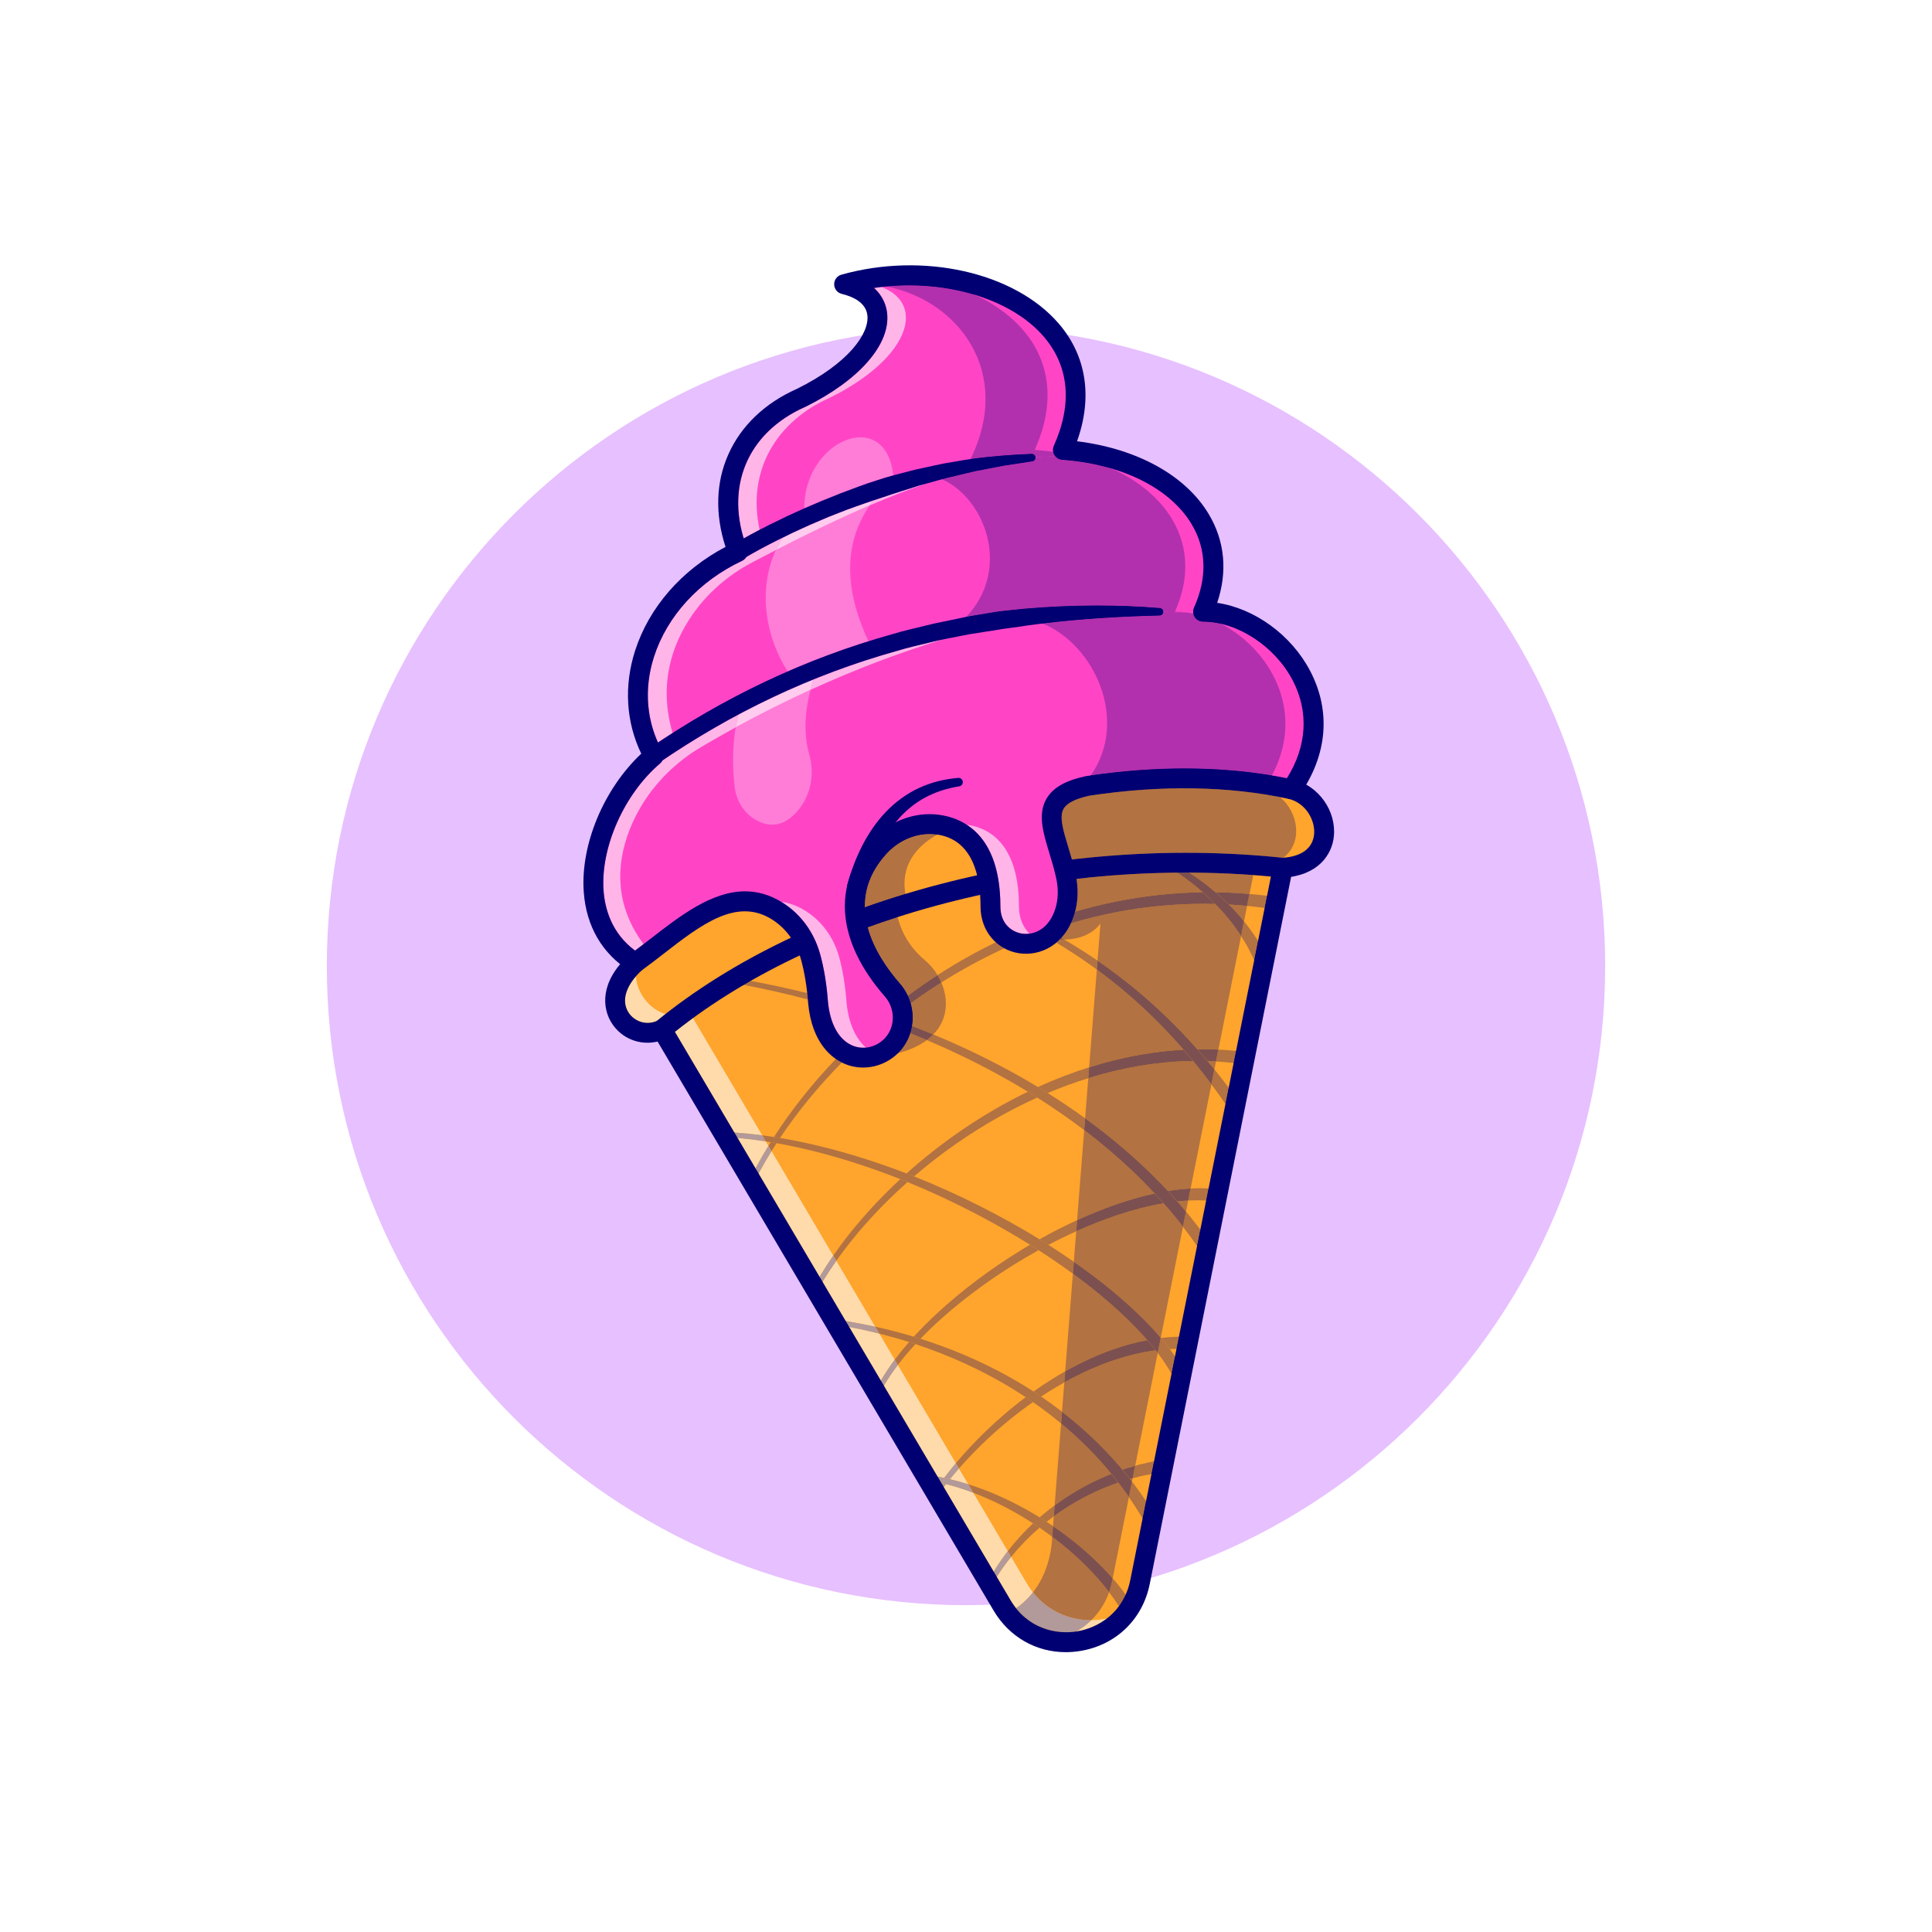 <?xml version="1.0" encoding="UTF-8" standalone="no"?>
<!DOCTYPE svg PUBLIC "-//W3C//DTD SVG 1.1//EN" "http://www.w3.org/Graphics/SVG/1.1/DTD/svg11.dtd">
<svg width="100%" height="100%" viewBox="0 0 4000 4000" version="1.1" xmlns="http://www.w3.org/2000/svg" xmlns:xlink="http://www.w3.org/1999/xlink" xml:space="preserve" xmlns:serif="http://www.serif.com/" style="fill-rule:evenodd;clip-rule:evenodd;stroke-linejoin:round;stroke-miterlimit:2;">
    <g>
        <path d="M3323.33,2000C3323.33,2730.86 2730.86,3323.33 2000,3323.33C1269.14,3323.33 676.666,2730.86 676.666,2000C676.666,1269.14 1269.14,676.666 2000,676.666C2730.86,676.666 3323.33,1269.14 3323.33,2000Z" style="fill:rgb(231,192,255);fill-rule:nonzero;"/>
        <path d="M2655.95,1796.55C2534.95,1783.76 2410.76,1782.88 2287.76,1793.16C1966.94,1819.98 1653.88,1922.95 1424.26,2090.09C1424.15,2090.14 1424.05,2090.24 1423.95,2090.29C1405.61,2103.65 1387.83,2117.37 1370.61,2131.55C1303.31,2163.25 1223.1,2077.91 1315.28,1993.29C1322.68,1986.19 1330.28,1979.21 1337.99,1972.32C1565.55,1767.67 1921.26,1621.29 2299.83,1605.47C2423.3,1600.33 2549.18,1609.01 2673.83,1634.14C2755.47,1655 2778.64,1789.25 2655.95,1796.55Z" style="fill:rgb(255,164,44);fill-rule:nonzero;"/>
        <path d="M2655.95,1796.55L2360.36,3275.18C2333.79,3408.15 2164.24,3442.99 2085.68,3340.12C2081.77,3334.98 2078.07,3329.48 2074.63,3323.68L1370.61,2131.55C1603.68,1939.95 1941.19,1822.14 2287.76,1793.16C2410.76,1782.88 2534.95,1783.76 2655.95,1796.55Z" style="fill:rgb(255,164,44);fill-rule:nonzero;"/>
        <path d="M2228.09,3377.89C2239.4,3371.48 2249.96,3363.62 2259.43,3354.37C2270.28,3354.3 2281.12,3353.13 2291.73,3350.88C2272.71,3365.52 2250.9,3374.04 2230.71,3377.47C2229.85,3377.61 2228.97,3377.75 2228.09,3377.89ZM2103.55,3329.66C2099.58,3324.63 2095.82,3319.16 2092.31,3313.21L2063.64,3264.68C2072.81,3250.33 2082.79,3236.52 2093.49,3223.32L2125.81,3278.05C2129.25,3283.86 2132.95,3289.36 2136.85,3294.5C2137.45,3295.28 2138.06,3296.06 2138.67,3296.83C2129.33,3308.75 2117.8,3320.01 2103.55,3329.66ZM2057.29,3253.93L1953.85,3078.76C1955.42,3076.72 1957.01,3074.68 1958.61,3072.65C1977.76,3077.53 1996.62,3083.6 2015.11,3090.61L2086.5,3211.49C2075.99,3225.09 2066.23,3239.26 2057.29,3253.93ZM2004.7,3072.99C1992.18,3069.03 1979.51,3065.52 1966.72,3062.52C1972.82,3055.02 1979.06,3047.63 1985.43,3040.35L2004.7,3072.99ZM1954.62,3059.83C1950.13,3058.9 1945.64,3058.03 1941.13,3057.23L1829.97,2869C1838.67,2854.14 1848.43,2839.85 1858.89,2826.07L1978.98,3029.43C1970.62,3039.38 1962.5,3049.51 1954.62,3059.83ZM1823.67,2858.33L1758.09,2747.28C1779.02,2751.29 1799.85,2755.89 1820.52,2761.09L1852.42,2815.12C1842.09,2828.98 1832.39,2843.35 1823.67,2858.33ZM1812.06,2746.77C1791.77,2742.29 1771.35,2738.39 1750.86,2735.04L1702.93,2653.88C1711.96,2639.05 1721.5,2624.55 1731.5,2610.36L1812.06,2746.77ZM1696.8,2643.5L1570.48,2429.6C1579,2413.89 1587.98,2398.44 1597.39,2383.26L1725.15,2599.6C1715.23,2613.91 1705.77,2628.55 1696.8,2643.5ZM1564.21,2418.98L1526.99,2355.95C1546.57,2357.73 1566.08,2360.15 1585.51,2363.15L1590.95,2372.36C1581.61,2387.64 1572.67,2403.18 1564.21,2418.98ZM1578.06,2350.53C1558.91,2348.03 1539.67,2346.08 1520.39,2344.77L1397.31,2136.36C1409.5,2126.67 1421.99,2117.16 1434.75,2107.85L1578.06,2350.53Z" style="fill:rgb(255,219,171);fill-rule:nonzero;"/>
        <path d="M1340.78,2117.8C1324.24,2117.8 1309.75,2108.95 1301.83,2097.14C1287.56,2075.9 1293.2,2048.31 1316.63,2021.3C1318.06,2055.17 1345.59,2090.92 1378.08,2099.17C1371.88,2104.04 1365.75,2108.94 1359.69,2113.89C1353.26,2116.59 1346.88,2117.8 1340.78,2117.8Z" style="fill:rgb(255,219,171);fill-rule:nonzero;"/>
        <path d="M2225.99,1887.37C2231.61,1866.14 2232.57,1842.96 2228.81,1819.59C2297.84,1811.7 2367.71,1807.34 2437.62,1806.73C2447.55,1813.45 2457.25,1820.54 2466.67,1827.84C2474.73,1834.1 2482.58,1840.6 2490.22,1847.33C2429.57,1848.14 2369.04,1854.6 2309.68,1866.67C2281.49,1872.37 2253.56,1879.29 2225.99,1887.37ZM2586.9,1850.84C2563.52,1848.82 2540.06,1847.66 2516.61,1847.33C2503.46,1836.08 2489.77,1825.5 2475.6,1815.66C2471.13,1812.6 2466.63,1809.6 2462.1,1806.67C2506.37,1806.84 2550.65,1808.51 2594.72,1811.74L2586.9,1850.84Z" style="fill:rgb(178,114,65);fill-rule:nonzero;"/>
        <path d="M2219.36,1779.42C2216.83,1770.46 2214.21,1761.88 2211.74,1753.79C2201.42,1719.99 2192.5,1690.79 2202.19,1674.29C2209.02,1662.68 2226.93,1653.64 2255.44,1647.42C2323.17,1637.2 2388.86,1632.09 2452.17,1632.09C2521.14,1632.09 2587.26,1638.15 2650.07,1650.28C2688.46,1682.34 2698.04,1744.33 2656.9,1775.91C2656.71,1775.92 2656.52,1775.94 2656.33,1775.95C2589.76,1768.98 2522.6,1765.58 2455.39,1765.58C2376.38,1765.58 2297.36,1770.29 2219.36,1779.42Z" style="fill:rgb(178,114,65);fill-rule:nonzero;"/>
        <path d="M2258.45,3354.37C2214.21,3354.37 2169.72,3335.97 2138.67,3296.83C2178.61,3245.84 2178.32,3182.85 2178.32,3182.85L2178.41,3181.66C2202.59,3199.82 2225.56,3219.51 2246.97,3240.69C2264.62,3258.2 2281.28,3276.76 2296.25,3296.39C2288.11,3319.45 2275.3,3338.87 2259.43,3354.37L2258.45,3354.37Z" style="fill:rgb(178,114,65);fill-rule:nonzero;"/>
        <path d="M2207.63,3379.39C2172.33,3379.39 2132.37,3366.14 2103.55,3329.66C2117.8,3320.01 2129.33,3308.75 2138.67,3296.83C2169.72,3335.97 2214.21,3354.37 2258.45,3354.37L2259.43,3354.37C2249.96,3363.62 2239.4,3371.48 2228.09,3377.89C2221.54,3378.86 2214.68,3379.39 2207.63,3379.39Z" style="fill:rgb(178,153,154);fill-rule:nonzero;"/>
        <path d="M2303.64,3267.77C2290.53,3252.73 2276.58,3238.5 2262.11,3224.95C2236.46,3201.04 2208.98,3179.28 2180.15,3159.61L2181.74,3139.41C2189.64,3133.62 2197.71,3128.06 2205.93,3122.76C2237.04,3102.67 2270.33,3086.05 2304.95,3073.32C2308.41,3072.09 2311.8,3070.7 2315.28,3069.51C2322.86,3079.35 2330.19,3089.37 2337.27,3099.58L2303.64,3267.77ZM2183.52,3116.71L2196.88,2947.11C2217.19,2963.99 2236.66,2981.85 2255.16,3000.64C2271.16,3016.88 2286.42,3033.82 2300.87,3051.4C2299.61,3051.93 2298.34,3052.45 2297.07,3052.96C2261.38,3067.48 2227.42,3085.93 2195.92,3107.83C2191.74,3110.73 2187.61,3113.68 2183.52,3116.71ZM2343.69,3067.46C2342.29,3065.63 2340.87,3063.81 2339.45,3061.99C2341.32,3061.47 2343.2,3060.98 2345.08,3060.5L2343.69,3067.46ZM2324,3042.88C2307.17,3022.75 2289.33,3003.49 2270.59,2985.18C2247.88,2962.98 2223.87,2942.18 2198.8,2922.8L2203.57,2862.13C2237.24,2843.37 2272.36,2827.41 2308.69,2815.38C2336.16,2806.29 2364.41,2799.51 2392.88,2795.82C2393.63,2796.75 2394.38,2797.69 2395.12,2798.62C2395.73,2799.43 2396.34,2800.23 2396.95,2801.04L2350.23,3034.76C2341.48,3037.32 2332.67,3039.63 2324.15,3042.83L2324,3042.88ZM2205.38,2839.19L2221.3,2637.11C2230.63,2643.95 2239.87,2650.91 2249.01,2657.98C2284.89,2685.84 2319.26,2715.63 2350.71,2747.98C2359.21,2756.54 2367.32,2765.42 2375.17,2774.5C2350.05,2779.26 2325.43,2786.19 2301.58,2794.73C2268.15,2806.72 2236.08,2821.82 2205.38,2839.19ZM2403.2,2769.74C2391.84,2756.41 2380.08,2743.5 2367.65,2731.32C2334.72,2698.38 2299.19,2668.48 2262.27,2640.63C2249.42,2630.98 2236.41,2621.56 2223.24,2612.37L2228.22,2549.26C2256.21,2536.66 2284.75,2525.38 2313.77,2515.66C2345.04,2505.28 2376.91,2496.81 2409.13,2491.37C2423.01,2507.08 2436.37,2523.2 2449.18,2539.75L2403.2,2769.74ZM2230.03,2526.18L2244.71,2339.78C2263.95,2354.42 2282.77,2369.6 2301.12,2385.33C2332.49,2412.25 2362.48,2440.8 2390.62,2470.98C2362.05,2477.11 2334.08,2485.36 2306.7,2495C2280.64,2504.26 2255.09,2514.7 2230.03,2526.18ZM2455.46,2508.33C2449.6,2501.29 2443.64,2494.31 2437.6,2487.43C2445.06,2486.63 2452.54,2486.02 2460,2485.63L2455.46,2508.33ZM2418.06,2465.82C2385.87,2431.23 2351.36,2398.85 2315.22,2368.66C2292.96,2350.08 2270.07,2332.31 2246.64,2315.32L2253.18,2232.26C2273.56,2225.95 2294.16,2220.39 2314.95,2215.64C2365.92,2203.97 2418.06,2197.37 2470.17,2196.67C2483.21,2212.47 2495.85,2228.6 2508.1,2245.01L2464.99,2460.67C2449.21,2461.54 2433.53,2463.34 2418.06,2465.82ZM2514.28,2214.11C2509.6,2208.34 2504.88,2202.61 2500.11,2196.92C2505.93,2197.1 2511.75,2197.36 2517.56,2197.69L2514.28,2214.11ZM2254.96,2209.75L2270.9,2007.35C2293.16,2023.7 2314.79,2040.89 2335.71,2058.89C2376.77,2094.15 2414.97,2132.53 2450.41,2173.33C2402.99,2175.93 2355.88,2183.16 2309.94,2194.39C2291.43,2198.9 2273.09,2204.03 2254.96,2209.75ZM2522.49,2173.04C2511.48,2172.52 2500.46,2172.26 2489.45,2172.26C2485.94,2172.26 2482.43,2172.28 2478.92,2172.34C2438.43,2126.55 2394.56,2083.8 2347.27,2045.12C2323.11,2025.31 2298.1,2006.56 2272.35,1988.92L2278.41,1912C2261.96,1933.33 2238.84,1941.7 2217.83,1944.27C2212.81,1944.91 2207.92,1945.21 2203.28,1945.29C2201.3,1944.14 2199.33,1943 2197.35,1941.86C2204.97,1933.51 2211.75,1923.45 2217.28,1911.55C2249.09,1902.13 2281.33,1894.28 2313.9,1888.1C2372.57,1876.89 2432.21,1871.29 2491.83,1871.29C2499.85,1871.29 2507.87,1871.39 2515.88,1871.6C2518.6,1874.36 2521.28,1877.15 2523.94,1879.97C2541.06,1897.82 2556.15,1917.42 2569.49,1937.92L2522.49,2173.04ZM2575.58,1907.5C2565.77,1895.3 2555.35,1883.66 2544.27,1872.74C2556.85,1873.43 2569.42,1874.38 2581.96,1875.58L2575.58,1907.5Z" style="fill:rgb(178,114,65);fill-rule:nonzero;"/>
        <path d="M1340.59,2158.88C1311.98,2158.89 1284.51,2145.09 1267.7,2120.06C1245.41,2086.88 1242.56,2032.17 1301.38,1978.17C1309.74,1970.49 1322.75,1971.05 1330.42,1979.41C1338.1,1987.77 1337.54,2000.77 1329.18,2008.44C1295.51,2039.35 1285.28,2072.51 1301.83,2097.14C1312.67,2113.3 1335.82,2123.92 1359.69,2113.89C1671.86,1858.65 2180.23,1726.14 2656.33,1775.95C2695.14,1773.2 2717.98,1755.98 2720.72,1727.34C2723.41,1699.17 2704.3,1663.15 2668.72,1654.06C2657.73,1651.25 2651.09,1640.06 2653.9,1629.06C2656.7,1618.06 2667.88,1611.42 2678.9,1614.24C2730.31,1627.37 2766.65,1678.77 2761.64,1731.25C2757.94,1769.96 2728.55,1812.83 2657.15,1817.09C2656.03,1817.16 2654.89,1817.13 2653.77,1817.01C2186.49,1767.68 1687.93,1897.36 1383.64,2147.41C1382.33,2148.49 1380.88,2149.4 1379.35,2150.12C1366.79,2156.04 1353.57,2158.88 1340.59,2158.88Z" style="fill:rgb(0,0,114);fill-rule:nonzero;"/>
        <path d="M2206.46,3420.65C2144.95,3420.65 2089.42,3389.17 2056.92,3334.11L1352.9,2141.98C1347.13,2132.21 1350.37,2119.61 1360.14,2113.83C1369.9,2108.06 1382.52,2111.31 1388.29,2121.08L2092.31,3313.21C2127.03,3372.01 2186.54,3384.95 2230.71,3377.47C2274.86,3369.98 2326.8,3338.12 2340.19,3271.15L2635.77,1792.54C2638,1781.42 2648.84,1774.21 2659.95,1776.42C2671.09,1778.64 2678.3,1789.47 2676.08,1800.6L2380.49,3279.21C2365.87,3352.34 2311.11,3405.52 2237.59,3417.99C2227.1,3419.77 2216.7,3420.65 2206.46,3420.65Z" style="fill:rgb(0,0,114);fill-rule:nonzero;"/>
        <path d="M1597.39,2383.26L1590.95,2372.36C1592.51,2369.82 1594.07,2367.3 1595.65,2364.76C1599.71,2365.43 1603.76,2366.12 1607.81,2366.84C1604.28,2372.28 1600.81,2377.75 1597.39,2383.26Z" style="fill:rgb(178,114,65);fill-rule:nonzero;"/>
        <path d="M1570.48,2429.6L1564.21,2418.98C1572.67,2403.18 1581.61,2387.64 1590.95,2372.36L1597.39,2383.26C1587.98,2398.44 1579,2413.89 1570.48,2429.6Z" style="fill:rgb(178,153,154);fill-rule:nonzero;"/>
        <path d="M1560.76,2448.04L1551.56,2443.46C1555.65,2435.23 1559.87,2427.07 1564.21,2418.98L1570.48,2429.6C1567.17,2435.71 1563.93,2441.85 1560.76,2448.04Z" style="fill:rgb(0,0,114);fill-rule:nonzero;"/>
        <path d="M1614.92,2356.03C1610.78,2355.33 1606.62,2354.66 1602.47,2354.02C1639.69,2296.16 1683,2242.22 1730.57,2192.51C1734.89,2195.49 1739.05,2197.89 1742.89,2199.82C1695.61,2247.81 1652.35,2299.99 1614.92,2356.03ZM1948.92,2034.17C1946.65,2028.89 1944.02,2023.76 1941.08,2018.86C1961.36,2005.77 1982.05,1993.3 2003.12,1981.48C2022.3,1970.72 2041.82,1960.52 2061.63,1950.92C2066.97,1955.74 2072.88,1959.94 2079.28,1963.4C2056.41,1973.88 2033.9,1985.17 2011.81,1997.22C1990.46,2008.86 1969.49,2021.19 1948.92,2034.17Z" style="fill:rgb(178,114,65);fill-rule:nonzero;"/>
        <path d="M2217.28,1911.55C2219.95,1905.79 2222.34,1899.6 2224.39,1892.97C2224.96,1891.12 2225.49,1889.25 2225.99,1887.37C2253.56,1879.29 2281.49,1872.37 2309.68,1866.67C2369.04,1854.6 2429.57,1848.14 2490.22,1847.33C2499.07,1855.12 2507.63,1863.22 2515.88,1871.6C2507.87,1871.39 2499.85,1871.29 2491.83,1871.29C2432.21,1871.29 2372.57,1876.89 2313.9,1888.1C2281.33,1894.28 2249.09,1902.13 2217.28,1911.55Z" style="fill:rgb(124,80,80);fill-rule:nonzero;"/>
        <path d="M2618.34,1879.76C2606.24,1878.13 2594.11,1876.73 2581.96,1875.58L2586.9,1850.84C2599.07,1851.89 2611.23,1853.17 2623.35,1854.68L2618.34,1879.76Z" style="fill:rgb(178,114,65);fill-rule:nonzero;"/>
        <path d="M2581.96,1875.58C2569.42,1874.38 2556.85,1873.43 2544.27,1872.74C2542.09,1870.59 2539.89,1868.47 2537.66,1866.38C2530.81,1859.83 2523.79,1853.48 2516.61,1847.33C2540.06,1847.66 2563.52,1848.82 2586.9,1850.84L2581.96,1875.58Z" style="fill:rgb(124,80,80);fill-rule:nonzero;"/>
        <path d="M2633.8,1881.97C2628.65,1881.19 2623.5,1880.45 2618.34,1879.76L2623.35,1854.68C2628.09,1855.27 2632.83,1855.9 2637.56,1856.56L2633.8,1881.97Z" style="fill:rgb(0,0,114);fill-rule:nonzero;"/>
        <path d="M1731.5,2610.36L1725.15,2599.6C1761.03,2547.79 1802.82,2500.11 1848.06,2456.32C1853.31,2451.26 1858.62,2446.24 1863.98,2441.28C1868.97,2443.26 1873.96,2445.26 1878.93,2447.29C1871.8,2453.62 1864.75,2460.05 1857.79,2466.56C1811.28,2510.29 1768.29,2558.17 1731.5,2610.36Z" style="fill:rgb(178,114,65);fill-rule:nonzero;"/>
        <path d="M1702.93,2653.88L1696.8,2643.5C1705.77,2628.55 1715.23,2613.91 1725.15,2599.6L1731.5,2610.36C1721.5,2624.55 1711.96,2639.05 1702.93,2653.88Z" style="fill:rgb(178,153,154);fill-rule:nonzero;"/>
        <path d="M1692.52,2671.53L1683.53,2666.55C1687.82,2658.78 1692.24,2651.1 1696.8,2643.5L1702.93,2653.88C1699.38,2659.71 1695.91,2665.6 1692.52,2671.53Z" style="fill:rgb(0,0,114);fill-rule:nonzero;"/>
        <path d="M1892.34,2435.58C1887.2,2433.53 1882.05,2431.52 1876.88,2429.53C1933.59,2378.65 1995.58,2333.61 2061.68,2295.46C2083.38,2282.97 2105.53,2271.22 2128.11,2260.31C2134.62,2264.28 2141.09,2268.3 2147.53,2272.38C2121.35,2284.17 2095.66,2297.13 2070.56,2311.11C2007.24,2346.43 1947.44,2388.24 1892.34,2435.58ZM2169.04,2263.01C2162.34,2258.81 2155.61,2254.67 2148.84,2250.58C2183.33,2234.88 2218.75,2221.16 2254.96,2209.75L2253.18,2232.26C2224.68,2241.09 2196.6,2251.39 2169.04,2263.01Z" style="fill:rgb(178,114,65);fill-rule:nonzero;"/>
        <path d="M2253.18,2232.26L2254.96,2209.75C2273.09,2204.03 2291.43,2198.9 2309.94,2194.39C2355.88,2183.16 2402.99,2175.93 2450.41,2173.33C2457.09,2181.03 2463.68,2188.81 2470.17,2196.67C2418.06,2197.37 2365.92,2203.97 2314.95,2215.64C2294.16,2220.39 2273.56,2225.95 2253.18,2232.26Z" style="fill:rgb(124,80,80);fill-rule:nonzero;"/>
        <path d="M2554.16,2200.8C2541.99,2199.42 2529.79,2198.38 2517.56,2197.69L2522.49,2173.04C2534.73,2173.63 2546.95,2174.54 2559.16,2175.8L2554.16,2200.8Z" style="fill:rgb(178,114,65);fill-rule:nonzero;"/>
        <path d="M2517.56,2197.69C2511.75,2197.36 2505.93,2197.1 2500.11,2196.92C2493.15,2188.64 2486.09,2180.44 2478.92,2172.34C2482.43,2172.28 2485.94,2172.26 2489.45,2172.26C2500.46,2172.26 2511.48,2172.52 2522.49,2173.04L2517.56,2197.69Z" style="fill:rgb(124,80,80);fill-rule:nonzero;"/>
        <path d="M2574.85,2203.51C2567.97,2202.49 2561.07,2201.59 2554.16,2200.8L2559.16,2175.8C2565.59,2176.46 2572.01,2177.22 2578.43,2178.07L2574.85,2203.51Z" style="fill:rgb(0,0,114);fill-rule:nonzero;"/>
        <path d="M1858.89,2826.07L1852.42,2815.12C1856.98,2809.02 1861.65,2803.02 1866.42,2797.11C1871.53,2790.82 1876.75,2784.63 1882.07,2778.54C1886.48,2779.93 1890.89,2781.36 1895.28,2782.81C1888.64,2790.02 1882.14,2797.38 1875.84,2804.88C1870.03,2811.81 1864.36,2818.87 1858.89,2826.07Z" style="fill:rgb(178,114,65);fill-rule:nonzero;"/>
        <path d="M1829.97,2869L1823.67,2858.33C1832.39,2843.35 1842.09,2828.98 1852.42,2815.12L1858.89,2826.07C1848.43,2839.85 1838.67,2854.14 1829.97,2869Z" style="fill:rgb(178,153,154);fill-rule:nonzero;"/>
        <path d="M1817.38,2892.51L1808.06,2888.2C1812.79,2877.97 1818.03,2868.03 1823.67,2858.33L1829.97,2869C1825.48,2876.68 1821.27,2884.51 1817.38,2892.51Z" style="fill:rgb(0,0,114);fill-rule:nonzero;"/>
        <path d="M1905.66,2771.79C1901.08,2770.35 1896.49,2768.93 1891.89,2767.54C1907.39,2750.56 1923.69,2734.33 1940.53,2718.72C1993.38,2669.93 2051.37,2626.98 2112.52,2589.17C2119.17,2585.09 2125.87,2581.07 2132.6,2577.12C2138.52,2580.82 2144.41,2584.55 2150.28,2588.33C2140.71,2593.61 2131.22,2599.03 2121.8,2604.58C2060.93,2640.71 2002.94,2682.06 1950.04,2729.16C1934.74,2742.84 1919.88,2757.02 1905.66,2771.79ZM2170.63,2577.36C2164.52,2573.48 2158.39,2569.65 2152.22,2565.86C2177.6,2551.61 2203.53,2538.32 2230.03,2526.18L2228.22,2549.26C2208.76,2558.02 2189.55,2567.41 2170.63,2577.36Z" style="fill:rgb(178,114,65);fill-rule:nonzero;"/>
        <path d="M2228.22,2549.26L2230.03,2526.18C2255.09,2514.7 2280.64,2504.26 2306.7,2495C2334.08,2485.36 2362.05,2477.11 2390.62,2470.98C2396.88,2477.7 2403.06,2484.5 2409.13,2491.37C2376.91,2496.81 2345.04,2505.28 2313.77,2515.66C2284.75,2525.38 2256.21,2536.66 2228.22,2549.26Z" style="fill:rgb(124,80,80);fill-rule:nonzero;"/>
        <path d="M2460,2485.63L2464.99,2460.67C2471.83,2460.3 2478.7,2460.1 2485.58,2460.1C2491.12,2460.1 2496.68,2460.23 2502.24,2460.5L2497.23,2485.59C2491.27,2485.26 2485.29,2485.11 2479.3,2485.11C2472.88,2485.11 2466.45,2485.29 2460,2485.63Z" style="fill:rgb(178,114,65);fill-rule:nonzero;"/>
        <path d="M2437.6,2487.43C2431.18,2480.13 2424.67,2472.93 2418.06,2465.82C2433.53,2463.34 2449.21,2461.54 2464.99,2460.67L2460,2485.63C2452.54,2486.02 2445.06,2486.63 2437.6,2487.43Z" style="fill:rgb(124,80,80);fill-rule:nonzero;"/>
        <path d="M2518.72,2487.53C2511.6,2486.62 2504.43,2485.98 2497.23,2485.59L2502.24,2460.5C2508.81,2460.81 2515.38,2461.32 2521.97,2462.05L2518.72,2487.53Z" style="fill:rgb(0,0,114);fill-rule:nonzero;"/>
        <path d="M1953.85,3078.76L1948.84,3070.28C1952.1,3071.03 1955.36,3071.83 1958.61,3072.65C1957.01,3074.68 1955.42,3076.72 1953.85,3078.76Z" style="fill:rgb(178,153,154);fill-rule:nonzero;"/>
        <path d="M1943.01,3093.14L1934.65,3087.17C1938.72,3081.35 1942.86,3075.58 1947.08,3069.87C1947.66,3070.01 1948.25,3070.14 1948.84,3070.28L1953.85,3078.76C1950.18,3083.51 1946.57,3088.31 1943.01,3093.14Z" style="fill:rgb(0,0,114);fill-rule:nonzero;"/>
        <path d="M1985.43,3040.35L1978.98,3029.43C1997.29,3007.66 2016.71,2986.81 2037.07,2966.92C2064.27,2940.38 2093.17,2915.52 2123.69,2892.72C2128.71,2896.05 2133.69,2899.43 2138.64,2902.86C2106.38,2925.39 2075.71,2950.31 2046.81,2977.15C2025.31,2997.14 2004.78,3018.23 1985.43,3040.35Z" style="fill:rgb(178,114,65);fill-rule:nonzero;"/>
        <path d="M1966.72,3062.52C1962.7,3061.57 1958.66,3060.68 1954.62,3059.83C1962.5,3049.51 1970.62,3039.38 1978.98,3029.43L1985.43,3040.35C1979.06,3047.63 1972.82,3055.02 1966.72,3062.52Z" style="fill:rgb(178,153,154);fill-rule:nonzero;"/>
        <path d="M2155.47,2891.42C2150.27,2887.89 2145.03,2884.43 2139.76,2881.01C2146.41,2876.28 2153.15,2871.65 2159.95,2867.12C2174.74,2857.31 2189.89,2847.96 2205.38,2839.19L2203.57,2862.13C2192.12,2868.52 2180.83,2875.23 2169.72,2882.22C2164.94,2885.23 2160.19,2888.3 2155.47,2891.42Z" style="fill:rgb(178,114,65);fill-rule:nonzero;"/>
        <path d="M2203.57,2862.13L2205.38,2839.19C2236.08,2821.82 2268.15,2806.72 2301.58,2794.73C2325.43,2786.19 2350.05,2779.26 2375.17,2774.5C2381.22,2781.51 2387.1,2788.63 2392.88,2795.82C2364.41,2799.51 2336.16,2806.29 2308.69,2815.38C2272.36,2827.41 2237.24,2843.37 2203.57,2862.13Z" style="fill:rgb(124,80,80);fill-rule:nonzero;"/>
        <path d="M2422.06,2793.15C2419.6,2789.86 2417.11,2786.6 2414.58,2783.37C2410.93,2778.91 2407.25,2774.49 2403.52,2770.11C2415.9,2768.63 2428.36,2767.72 2440.88,2767.44L2435.83,2792.7C2431.24,2792.76 2426.65,2792.92 2422.06,2793.15Z" style="fill:rgb(178,114,65);fill-rule:nonzero;"/>
        <path d="M2458.7,2793.16C2452.62,2792.83 2446.54,2792.67 2440.44,2792.67C2438.91,2792.67 2437.37,2792.68 2435.83,2792.7L2440.88,2767.44C2443.64,2767.37 2446.4,2767.34 2449.17,2767.34C2452.72,2767.34 2456.27,2767.39 2459.83,2767.5L2458.7,2793.16Z" style="fill:rgb(0,0,114);fill-rule:nonzero;"/>
        <path d="M2093.49,3223.32L2086.5,3211.49C2102.34,3190.98 2119.87,3171.74 2138.82,3153.97C2141.87,3155.95 2144.91,3157.96 2147.93,3159.99C2149.36,3160.95 2150.79,3161.92 2152.21,3162.89C2130.92,3181.23 2111.21,3201.45 2093.49,3223.32Z" style="fill:rgb(178,114,65);fill-rule:nonzero;"/>
        <path d="M2063.64,3264.68L2057.29,3253.93C2066.23,3239.26 2075.99,3225.09 2086.5,3211.49L2093.49,3223.32C2082.79,3236.52 2072.81,3250.33 2063.64,3264.68Z" style="fill:rgb(178,153,154);fill-rule:nonzero;"/>
        <path d="M2053.08,3282.07L2044.08,3277.12C2048.25,3269.26 2052.66,3261.53 2057.29,3253.93L2063.64,3264.68C2059.99,3270.39 2056.47,3276.19 2053.08,3282.07Z" style="fill:rgb(0,0,114);fill-rule:nonzero;"/>
        <path d="M2166.87,3150.77C2163.84,3148.79 2160.79,3146.84 2157.73,3144.91C2155.98,3143.81 2154.23,3142.72 2152.47,3141.63C2162.48,3132.92 2172.85,3124.6 2183.52,3116.71L2181.74,3139.41C2176.71,3143.1 2171.75,3146.88 2166.87,3150.77Z" style="fill:rgb(178,114,65);fill-rule:nonzero;"/>
        <path d="M2181.74,3139.41L2183.52,3116.71C2187.61,3113.68 2191.74,3110.73 2195.92,3107.83C2227.42,3085.93 2261.38,3067.48 2297.07,3052.96C2298.34,3052.45 2299.61,3051.93 2300.87,3051.4C2305.76,3057.36 2310.57,3063.4 2315.28,3069.51C2311.8,3070.7 2308.41,3072.09 2304.95,3073.32C2270.33,3086.05 2237.04,3102.67 2205.93,3122.76C2197.71,3128.06 2189.64,3133.62 2181.74,3139.41Z" style="fill:rgb(124,80,80);fill-rule:nonzero;"/>
        <path d="M2345.08,3060.5L2350.23,3034.76C2350.76,3034.6 2351.3,3034.44 2351.84,3034.28C2356.46,3032.84 2361.16,3031.72 2365.9,3030.68L2380.07,3027.41C2383.12,3026.7 2386.19,3026.2 2389.26,3025.69L2384.03,3051.83L2371.18,3054.34C2366.67,3055.17 2362.17,3056.07 2357.75,3057.3C2353.54,3058.4 2349.3,3059.42 2345.08,3060.5Z" style="fill:rgb(178,114,65);fill-rule:nonzero;"/>
        <path d="M2339.45,3061.99C2334.4,3055.54 2329.25,3049.17 2324,3042.88L2324.15,3042.83C2332.67,3039.63 2341.48,3037.32 2350.23,3034.76L2345.08,3060.5C2343.2,3060.98 2341.32,3061.47 2339.45,3061.99Z" style="fill:rgb(124,80,80);fill-rule:nonzero;"/>
        <path d="M2384.03,3051.83L2389.26,3025.69C2390.94,3025.42 2392.63,3025.14 2394.31,3024.83L2408.34,3022.48L2412.25,3047.87L2398.32,3049.72C2393.78,3050.4 2389.16,3050.81 2384.67,3051.71L2384.03,3051.83Z" style="fill:rgb(0,0,114);fill-rule:nonzero;"/>
        <path d="M2425.55,2844.15C2417.08,2829.28 2407.37,2814.94 2396.95,2801.04L2403.2,2769.74C2403.31,2769.87 2403.42,2769.99 2403.52,2770.11C2407.25,2774.49 2410.93,2778.91 2414.58,2783.37C2417.11,2786.6 2419.6,2789.86 2422.06,2793.15C2425.71,2798.05 2429.28,2803.02 2432.76,2808.07L2425.55,2844.15ZM2221.3,2637.11C2198.15,2620.15 2174.44,2603.9 2150.28,2588.33C2144.41,2584.55 2138.52,2580.82 2132.6,2577.12C2095.47,2553.91 2057.31,2532.25 2018.45,2512C1972.98,2488.34 1926.43,2466.65 1878.93,2447.29C1873.96,2445.26 1868.97,2443.26 1863.98,2441.28C1831.83,2428.57 1799.26,2416.92 1766.3,2406.47C1714.39,2390.05 1661.44,2376.34 1607.81,2366.84C1603.76,2366.12 1599.71,2365.43 1595.65,2364.76C1592.28,2364.21 1588.89,2363.67 1585.51,2363.15L1578.06,2350.53C1586.21,2351.59 1594.34,2352.75 1602.47,2354.02C1606.62,2354.66 1610.78,2355.33 1614.92,2356.03C1667.53,2364.85 1719.48,2377.62 1770.49,2392.98C1806.4,2403.82 1841.88,2416.05 1876.88,2429.53C1882.05,2431.52 1887.2,2433.53 1892.34,2435.58C1937.97,2453.7 1982.76,2473.94 2026.64,2495.99C2069.4,2517.53 2111.38,2540.73 2152.22,2565.86C2158.39,2569.65 2164.52,2573.48 2170.63,2577.36C2188.41,2588.65 2205.96,2600.31 2223.24,2612.37L2221.3,2637.11Z" style="fill:rgb(178,114,65);fill-rule:nonzero;"/>
        <path d="M1585.51,2363.15C1566.08,2360.15 1546.57,2357.73 1526.99,2355.95L1520.39,2344.77C1539.67,2346.08 1558.91,2348.03 1578.06,2350.53L1585.51,2363.15Z" style="fill:rgb(178,153,154);fill-rule:nonzero;"/>
        <path d="M2396.95,2801.04C2396.34,2800.23 2395.73,2799.43 2395.12,2798.62C2394.38,2797.69 2393.63,2796.75 2392.88,2795.82C2387.1,2788.63 2381.22,2781.51 2375.17,2774.5C2367.32,2765.42 2359.21,2756.54 2350.71,2747.98C2319.26,2715.63 2284.89,2685.84 2249.01,2657.98C2239.87,2650.91 2230.63,2643.95 2221.3,2637.11L2223.24,2612.37C2236.41,2621.56 2249.42,2630.98 2262.27,2640.63C2299.19,2668.48 2334.72,2698.38 2367.65,2731.32C2380.08,2743.5 2391.84,2756.41 2403.2,2769.74L2396.95,2801.04Z" style="fill:rgb(124,80,80);fill-rule:nonzero;"/>
        <path d="M2431.1,2854.31C2429.31,2850.89 2427.46,2847.51 2425.55,2844.15L2432.76,2808.07C2440.36,2819.12 2447.48,2830.57 2453.93,2842.54L2431.1,2854.31ZM1526.99,2355.95C1517.54,2355.09 1508.08,2354.39 1498.6,2353.84L1499.1,2343.57C1506.2,2343.89 1513.3,2344.28 1520.39,2344.77L1526.99,2355.95Z" style="fill:rgb(0,0,114);fill-rule:nonzero;"/>
        <path d="M2365.63,3143.88C2356.73,3128.78 2347.26,3114 2337.27,3099.58L2343.69,3067.46C2353.83,3080.66 2363.54,3094.2 2372.79,3108.07L2365.63,3143.88ZM2196.88,2947.11C2178.14,2931.53 2158.7,2916.77 2138.64,2902.86C2133.69,2899.43 2128.71,2896.05 2123.69,2892.72C2115.86,2887.52 2107.94,2882.46 2099.95,2877.51C2035.9,2837.93 1966.96,2806.51 1895.28,2782.81C1890.89,2781.36 1886.48,2779.93 1882.07,2778.54C1861.74,2772.11 1841.21,2766.3 1820.52,2761.09L1812.06,2746.77C1838.91,2752.69 1865.54,2759.6 1891.89,2767.54C1896.49,2768.93 1901.08,2770.35 1905.66,2771.79C1912.19,2773.86 1918.7,2775.99 1925.19,2778.18C1989.08,2799.78 2051.02,2827.65 2109.26,2862.13C2119.54,2868.21 2129.71,2874.51 2139.76,2881.01C2145.03,2884.43 2150.27,2887.89 2155.47,2891.42C2170.22,2901.43 2184.68,2911.89 2198.8,2922.8L2196.88,2947.11Z" style="fill:rgb(178,114,65);fill-rule:nonzero;"/>
        <path d="M1820.52,2761.09C1799.85,2755.89 1779.02,2751.29 1758.09,2747.28L1750.86,2735.04C1771.35,2738.39 1791.77,2742.29 1812.06,2746.77L1820.52,2761.09Z" style="fill:rgb(178,153,154);fill-rule:nonzero;"/>
        <path d="M2337.27,3099.58C2330.19,3089.37 2322.86,3079.35 2315.28,3069.51C2310.57,3063.4 2305.76,3057.36 2300.87,3051.4C2286.42,3033.82 2271.16,3016.88 2255.16,3000.64C2236.66,2981.85 2217.19,2963.99 2196.88,2947.11L2198.8,2922.8C2223.87,2942.18 2247.88,2962.98 2270.59,2985.18C2289.33,3003.49 2307.17,3022.75 2324,3042.88C2329.25,3049.17 2334.4,3055.54 2339.45,3061.99C2340.87,3063.81 2342.29,3065.63 2343.69,3067.46L2337.27,3099.58Z" style="fill:rgb(124,80,80);fill-rule:nonzero;"/>
        <path d="M2373.84,3158.18C2371.16,3153.38 2368.42,3148.62 2365.63,3143.88L2372.79,3108.07C2380.94,3120.29 2388.74,3132.76 2396.16,3145.46L2373.84,3158.18ZM1758.09,2747.28C1747.83,2745.31 1737.53,2743.48 1727.22,2741.8L1728.76,2731.64C1736.14,2732.7 1743.5,2733.83 1750.86,2735.04L1758.09,2747.28Z" style="fill:rgb(0,0,114);fill-rule:nonzero;"/>
        <path d="M2316.63,3325.53C2310.28,3315.57 2303.46,3305.85 2296.25,3296.39C2298.79,3289.19 2300.87,3281.64 2302.45,3273.74L2303.64,3267.77C2313.09,3278.6 2322.1,3289.85 2330.57,3301.58C2326.64,3310.38 2321.93,3318.35 2316.63,3325.53ZM2178.41,3181.66C2169.82,3175.21 2161.08,3168.95 2152.21,3162.89C2150.79,3161.92 2149.36,3160.95 2147.93,3159.99C2144.91,3157.96 2141.87,3155.95 2138.82,3153.97C2106.03,3132.67 2071.46,3114 2035.41,3098.75C2028.7,3095.92 2021.93,3093.2 2015.11,3090.61L2004.7,3072.99C2016.84,3076.81 2028.84,3081.05 2040.7,3085.65C2079.59,3100.76 2116.95,3119.7 2152.47,3141.63C2154.23,3142.72 2155.98,3143.81 2157.73,3144.91C2160.79,3146.84 2163.84,3148.79 2166.87,3150.77C2171.32,3153.67 2175.75,3156.61 2180.15,3159.61L2178.41,3181.66Z" style="fill:rgb(178,114,65);fill-rule:nonzero;"/>
        <path d="M2015.11,3090.61C1996.62,3083.6 1977.76,3077.53 1958.61,3072.65C1955.36,3071.83 1952.1,3071.03 1948.84,3070.28L1941.13,3057.23C1945.64,3058.03 1950.13,3058.9 1954.62,3059.83C1958.66,3060.68 1962.7,3061.57 1966.72,3062.52C1979.51,3065.52 1992.18,3069.03 2004.7,3072.99L2015.11,3090.61Z" style="fill:rgb(178,153,154);fill-rule:nonzero;"/>
        <path d="M2296.25,3296.39C2281.28,3276.76 2264.62,3258.2 2246.97,3240.69C2225.56,3219.51 2202.59,3199.82 2178.41,3181.66L2180.15,3159.61C2208.98,3179.28 2236.46,3201.04 2262.11,3224.95C2276.58,3238.5 2290.53,3252.73 2303.64,3267.77L2302.45,3273.74C2300.87,3281.64 2298.79,3289.19 2296.25,3296.39Z" style="fill:rgb(124,80,80);fill-rule:nonzero;"/>
        <path d="M2325.21,3339.67C2322.46,3334.9 2319.59,3330.19 2316.63,3325.53C2321.93,3318.35 2326.64,3310.38 2330.57,3301.58C2336.45,3309.71 2342.06,3318.07 2347.38,3326.68L2325.21,3339.67ZM1948.84,3070.28C1948.25,3070.14 1947.66,3070.01 1947.08,3069.87C1935.61,3067.26 1924.05,3065.09 1912.4,3063.41L1913.72,3053.22C1922.9,3054.27 1932.04,3055.61 1941.13,3057.23L1948.84,3070.28Z" style="fill:rgb(0,0,114);fill-rule:nonzero;"/>
        <path d="M2478.41,2579.7C2469.04,2566.13 2459.28,2552.81 2449.18,2539.75L2455.46,2508.33C2465.67,2520.61 2475.57,2533.15 2485.16,2545.94L2478.41,2579.7ZM2244.71,2339.78C2213.36,2315.91 2180.89,2293.46 2147.53,2272.38C2141.09,2268.3 2134.62,2264.28 2128.11,2260.31C2106.5,2247.12 2084.53,2234.48 2062.28,2222.38C2015.7,2197.07 1967.83,2174.1 1918.98,2153.37C1923.95,2149.67 1928.39,2145.77 1932.33,2141.7C1979.4,2161.19 2025.63,2182.76 2070.77,2206.53C2097.19,2220.45 2123.25,2235.12 2148.84,2250.58C2155.61,2254.67 2162.34,2258.81 2169.04,2263.01C2195.47,2279.56 2221.37,2296.99 2246.64,2315.32L2244.71,2339.78ZM1672.57,2069.28C1628.72,2057.67 1584.44,2047.62 1539.86,2039.11C1544.58,2036.34 1549.3,2033.61 1554.07,2030.89C1593.37,2038.11 1632.47,2046.53 1671.28,2056.16C1671.75,2060.47 1672.18,2064.84 1672.57,2069.28Z" style="fill:rgb(178,114,65);fill-rule:nonzero;"/>
        <path d="M2449.18,2539.75C2436.37,2523.2 2423.01,2507.08 2409.13,2491.37C2403.06,2484.5 2396.88,2477.7 2390.62,2470.98C2362.48,2440.8 2332.49,2412.25 2301.12,2385.33C2282.77,2369.6 2263.95,2354.42 2244.71,2339.78L2246.64,2315.32C2270.07,2332.31 2292.96,2350.08 2315.22,2368.66C2351.36,2398.85 2385.87,2431.23 2418.06,2465.82C2424.67,2472.93 2431.18,2480.13 2437.6,2487.43C2443.64,2494.31 2449.6,2501.29 2455.46,2508.33L2449.18,2539.75Z" style="fill:rgb(124,80,80);fill-rule:nonzero;"/>
        <path d="M1539.86,2039.11C1531.55,2037.53 1523.23,2035.99 1514.9,2034.52L1516.62,2024.38C1529.12,2026.43 1541.6,2028.6 1554.07,2030.89C1549.3,2033.61 1544.58,2036.34 1539.86,2039.11Z" style="fill:rgb(0,0,114);fill-rule:nonzero;"/>
        <path d="M2492.04,2600.04C2487.59,2593.2 2483.05,2586.42 2478.41,2579.7L2485.16,2545.94C2494.96,2559.01 2504.42,2572.35 2513.53,2585.96L2492.04,2600.04Z" style="fill:rgb(0,0,114);fill-rule:nonzero;"/>
        <path d="M2537.21,2285.59C2527.77,2271.89 2518.06,2258.35 2508.1,2245.01L2514.28,2214.11C2524.39,2226.58 2534.27,2239.25 2543.91,2252.07L2537.21,2285.59ZM2270.9,2007.35C2250.04,1992.05 2228.63,1977.49 2206.71,1963.71C2200.22,1959.62 2193.69,1955.61 2187.12,1951.66C2189.55,1949.63 2191.92,1947.46 2194.22,1945.15C2196.4,1945.25 2198.66,1945.3 2201,1945.3C2201.75,1945.3 2202.51,1945.3 2203.28,1945.29C2206.89,1947.39 2210.49,1949.51 2214.09,1951.65C2233.88,1963.46 2253.32,1975.88 2272.35,1988.92L2270.9,2007.35Z" style="fill:rgb(178,114,65);fill-rule:nonzero;"/>
        <path d="M2508.1,2245.01C2495.85,2228.6 2483.21,2212.47 2470.17,2196.67C2463.68,2188.81 2457.09,2181.03 2450.41,2173.33C2414.97,2132.53 2376.77,2094.15 2335.71,2058.89C2314.79,2040.89 2293.16,2023.7 2270.9,2007.35L2272.35,1988.92C2298.1,2006.56 2323.11,2025.31 2347.27,2045.12C2394.56,2083.8 2438.43,2126.55 2478.92,2172.34C2486.09,2180.44 2493.15,2188.64 2500.11,2196.92C2504.88,2202.61 2509.6,2208.34 2514.28,2214.11L2508.1,2245.01ZM2201,1945.3C2198.66,1945.3 2196.4,1945.25 2194.22,1945.15C2195.28,1944.08 2196.32,1942.99 2197.35,1941.86C2199.33,1943 2201.3,1944.14 2203.28,1945.29C2202.51,1945.3 2201.75,1945.3 2201,1945.3Z" style="fill:rgb(124,80,80);fill-rule:nonzero;"/>
        <path d="M2546.36,2299.02C2543.33,2294.52 2540.29,2290.05 2537.21,2285.59L2543.91,2252.07C2551.94,2262.76 2559.81,2273.55 2567.52,2284.46L2546.36,2299.02Z" style="fill:rgb(0,0,114);fill-rule:nonzero;"/>
        <path d="M2596.69,1988.02L2594.18,1982.09L2589.79,1973.67L2581.12,1956.73L2571.14,1940.47C2570.59,1939.62 2570.04,1938.77 2569.49,1937.92L2575.58,1907.5C2580.77,1913.95 2585.79,1920.57 2590.64,1927.31L2602.19,1944.07L2604.64,1948.28L2596.69,1988.02Z" style="fill:rgb(178,114,65);fill-rule:nonzero;"/>
        <path d="M2569.49,1937.92C2556.15,1917.42 2541.06,1897.82 2523.94,1879.97C2521.28,1877.15 2518.6,1874.36 2515.88,1871.6C2507.63,1863.22 2499.07,1855.12 2490.22,1847.33C2482.58,1840.6 2474.73,1834.1 2466.67,1827.84C2457.25,1820.54 2447.55,1813.45 2437.62,1806.73C2443.35,1806.68 2449.07,1806.66 2454.8,1806.66C2457.24,1806.66 2459.65,1806.66 2462.1,1806.67C2466.63,1809.6 2471.13,1812.6 2475.6,1815.66C2489.77,1825.5 2503.46,1836.08 2516.61,1847.33C2523.79,1853.48 2530.81,1859.83 2537.66,1866.38C2539.89,1868.47 2542.09,1870.59 2544.27,1872.74C2555.35,1883.66 2565.77,1895.3 2575.58,1907.5L2569.49,1937.92Z" style="fill:rgb(124,80,80);fill-rule:nonzero;"/>
        <path d="M2437.62,1806.73C2426.03,1798.89 2414.13,1791.55 2401.97,1784.98L2406.33,1775.67C2425.82,1784.72 2444.26,1795.15 2462.1,1806.67C2459.65,1806.66 2457.24,1806.66 2454.8,1806.66C2449.07,1806.66 2443.35,1806.68 2437.62,1806.73Z" style="fill:rgb(0,0,114);fill-rule:nonzero;"/>
        <path d="M2605.74,2008.06C2602.97,2002.37 2600.41,1996.6 2597.88,1990.81L2596.69,1988.02L2604.64,1948.28L2612.46,1961.71L2617.47,1970.62L2621.7,1979.94C2624.46,1986.19 2627.19,1992.45 2629.7,1998.79L2605.74,2008.06Z" style="fill:rgb(0,0,114);fill-rule:nonzero;"/>
        <path d="M2411.22,998.766C2293.31,929.094 2136.44,947.385 2136.44,947.385C1800.72,972.818 1527.58,1142.63 1527.58,1142.63C1472.3,998.92 1536.42,877.868 1658.45,823.815C1832.01,738.164 1864.38,616.855 1747.59,588.493C1753.86,586.746 1760.18,585.102 1766.5,583.612C2020.48,523.138 2318.43,668.903 2200.56,931.406C2284.11,937.417 2357.02,961.617 2411.22,998.766Z" style="fill:rgb(255,69,198);fill-rule:nonzero;"/>
        <path d="M2673.83,1634.14C2539.31,1605.16 2398.12,1605.05 2251.74,1627.2C2246.55,1628.33 2241.67,1629.51 2237.1,1630.85C2137.31,1659.01 2188.75,1726.52 2207.19,1815.71C2212.07,1839.35 2211.87,1863.91 2204.73,1886.93C2173.59,1987.84 2050.64,1967.34 2050.64,1876.81C2050.64,1760.17 2000.23,1714.8 1940.89,1707.2C1895.16,1701.34 1850.2,1720.46 1819.32,1754.67C1731.67,1851.78 1771.95,1963.38 1847.68,2049.86C1879.9,2086.64 1875.33,2144.19 1836.02,2173.32C1786.69,2209.96 1704.64,2188.69 1693.7,2075.7C1690.72,2035.21 1684.6,2004.08 1678.28,1981.16C1667.39,1941.8 1642.98,1907.02 1608.2,1885.54C1507.08,1823.11 1411.72,1923.56 1315.28,1993.29C1164.27,1898.64 1232.09,1668.05 1353.25,1565.08C1270.73,1417.11 1351.35,1228.95 1521.62,1145.51C1525.48,1143.66 1527.58,1142.63 1527.58,1142.63C1527.58,1142.63 1800.72,972.818 2136.44,947.385C2136.44,947.385 2293.31,929.094 2411.22,998.766C2419.34,1004.32 2427.1,1010.17 2434.34,1016.29C2482.13,1056.62 2510.59,1108.77 2512.13,1167.7C2513.01,1199 2506.23,1232.19 2490.76,1266.51C2493.64,1266.51 2496.51,1266.56 2499.44,1266.71C2642.18,1273.86 2799.2,1454.97 2673.83,1634.14Z" style="fill:rgb(255,69,198);fill-rule:nonzero;"/>
        <path d="M2499.44,1266.71C2499.24,1267.54 2498.98,1268.36 2498.72,1269.18L2401.15,1266.61C2052.02,1256.34 1693.13,1330.73 1353.25,1565.08C1270.73,1417.11 1351.35,1228.95 1521.62,1145.51C1525.48,1143.66 1527.58,1142.63 1527.58,1142.63C1527.58,1142.63 1800.72,972.818 2136.44,947.385C2136.44,947.385 2293.31,929.094 2411.22,998.766C2416.57,1001.95 2421.86,1005.24 2427,1008.79C2429.51,1011.3 2431.98,1013.77 2434.34,1016.29C2482.44,1066.28 2508.02,1113.4 2512.13,1167.7C2514.45,1197.87 2510.18,1230.29 2499.44,1266.71Z" style="fill:rgb(255,69,198);fill-rule:nonzero;"/>
        <path d="M1787.27,2169.25C1779.3,2169.25 1771.34,2167.6 1763.81,2164.26C1736.27,2152.03 1718.63,2119.87 1714.21,2074.17C1711.51,2037.85 1706.08,2004.73 1698.08,1975.72C1685.49,1930.02 1657.41,1891.79 1619,1868.07C1618.44,1867.72 1617.87,1867.38 1617.3,1867.04C1633.8,1869.32 1650.41,1875.19 1667.18,1885.54C1701.97,1907.02 1726.37,1941.8 1737.27,1981.16C1743.59,2004.08 1749.7,2035.21 1752.68,2075.7C1757.03,2120.53 1772.56,2150.93 1792.8,2168.99C1790.96,2169.16 1789.11,2169.25 1787.27,2169.25Z" style="fill:rgb(255,181,232);fill-rule:nonzero;"/>
        <path d="M1539.71,1114.76C1504.37,998.455 1552.7,893.116 1666.76,842.59C1667.02,842.475 1667.28,842.355 1667.53,842.228C1779,787.239 1843.81,712.961 1836.69,648.383C1835.16,634.459 1829.22,613.857 1809.46,596.196C1814.59,595.422 1819.72,594.733 1824.86,594.127C1919.25,630.381 1881.21,742.97 1717.42,823.801C1608.61,872.04 1545.84,973.542 1572.72,1096.89C1561.67,1102.67 1550.69,1108.57 1539.71,1114.76Z" style="fill:rgb(255,181,232);fill-rule:nonzero;"/>
        <path d="M1314.82,1968.13C1266.07,1931.97 1252.32,1881.3 1249.62,1843.94C1243.15,1754.51 1292.32,1643.83 1366.54,1580.77C1368.69,1578.94 1370.38,1576.75 1371.59,1574.35C1422.3,1539.98 1474.75,1508.2 1528.76,1479.4C1526.52,1488.06 1524.66,1496.92 1523.15,1505.88C1499.23,1518.97 1475.47,1532.5 1451.88,1546.47C1389.56,1583.36 1338.89,1637.72 1309.4,1703.9C1278.51,1773.26 1265.56,1864.15 1332.38,1954.81C1326.54,1959.3 1320.67,1963.77 1314.82,1968.13ZM1678.14,1428.16C1680.32,1419.98 1682.6,1412.66 1684.73,1406.42C1741.12,1383.57 1798.8,1363.9 1857.41,1347.52C1879.25,1340.79 1901.62,1335.99 1923.79,1330.44C1932.46,1328.14 1941.21,1326.17 1949.99,1324.34C1859.73,1352.09 1768.46,1386.9 1678.14,1428.16Z" style="fill:rgb(255,181,232);fill-rule:nonzero;"/>
        <path d="M1362.22,1537.31C1337.53,1482.65 1334.53,1420.34 1354.03,1359.73C1381.23,1275.24 1447.67,1202.88 1536.33,1161.21C1540.22,1159.38 1543.29,1156.47 1545.32,1153C1564.97,1141.53 1585.74,1130.49 1606.36,1120.01C1610.94,1117.73 1615.52,1115.46 1620.11,1113.21C1614.86,1121.62 1610.26,1130.22 1606.27,1138.96C1590.02,1147.3 1573.63,1155.83 1557.1,1164.54C1506.76,1191.04 1463.04,1229.02 1431.19,1276.16C1393.3,1332.23 1362.27,1413.97 1392.49,1517.54C1382.33,1524.02 1372.24,1530.62 1362.22,1537.31ZM1800.58,1046.42C1802.98,1042.91 1805.49,1039.43 1808.09,1036.01C1814.48,1033.9 1820.9,1031.86 1827.3,1029.76C1852.37,1021.01 1877.78,1013.43 1903.08,1005.3L1917,1001.45C1880.26,1013.78 1841.32,1028.95 1800.58,1046.42Z" style="fill:rgb(255,181,232);fill-rule:nonzero;"/>
        <path d="M2124.1,1933.55C2121.36,1933.55 2118.69,1933.35 2116.12,1932.96C2095.4,1929.83 2071.19,1913.25 2071.19,1876.8C2071.19,1779.19 2037.78,1730.95 2001.28,1707.39C2060.01,1715.53 2109.62,1761.1 2109.62,1876.81C2109.62,1900.78 2118.26,1919.85 2131.53,1933.05C2129.01,1933.39 2126.53,1933.55 2124.1,1933.55Z" style="fill:rgb(255,181,232);fill-rule:nonzero;"/>
        <path d="M1542.59,1845.42C1567.63,1845.42 1593.13,1852.09 1619,1868.07C1657.41,1891.79 1685.49,1930.02 1698.08,1975.72C1706.08,2004.73 1711.51,2037.85 1714.21,2074.17C1718.63,2119.87 1736.27,2152.03 1763.81,2164.26C1783.39,2172.96 1805.82,2170.18 1823.79,2156.84C1837.59,2146.59 1846.23,2131.29 1848.1,2113.75C1850.06,2095.51 1844.26,2077.15 1832.22,2063.4C1732.32,1949.31 1722.06,1831.76 1804.07,1740.89C1840.52,1700.51 1892.64,1680.29 1943.48,1686.81C1991.18,1692.92 2071.19,1725.73 2071.19,1876.8C2071.19,1913.25 2095.4,1929.83 2116.12,1932.96C2139.46,1936.49 2171.5,1924.94 2185.11,1880.85C2190.82,1862.34 2191.51,1841.26 2187.08,1819.89C2183.19,1801.04 2177.72,1783.12 2172.42,1765.79C2159.83,1724.52 2147.92,1685.53 2166.75,1653.47C2180.05,1630.83 2205.68,1616.1 2247.38,1607.11C2247.8,1607.02 2248.22,1606.94 2248.64,1606.88C2397.59,1584.32 2537.38,1585.78 2664.39,1611.2C2705.91,1545.19 2710.26,1473.71 2676.36,1408.6C2639.69,1338.18 2561.64,1287.06 2490.76,1287.06C2483.79,1287.06 2477.29,1283.52 2473.5,1277.67C2469.71,1271.81 2469.16,1264.43 2472.02,1258.07C2499.67,1196.71 2498.05,1137.07 2467.34,1085.58C2422.71,1010.76 2322.43,960.783 2199.09,951.901C2192.39,951.42 2186.36,947.702 2182.92,941.943C2179.48,936.184 2179.06,929.106 2181.81,922.985C2220.82,836.125 2213.51,757.832 2160.68,696.565C2090.15,614.768 1946.43,575.527 1809.46,596.196C1829.22,613.857 1835.16,634.459 1836.69,648.383C1843.81,712.961 1779,787.239 1667.53,842.228C1667.28,842.355 1667.02,842.475 1666.76,842.59C1546.04,896.066 1498.94,1010.93 1546.76,1135.23C1550.64,1145.29 1546.08,1156.63 1536.33,1161.21C1447.67,1202.88 1381.23,1275.24 1354.03,1359.73C1332.37,1427.03 1338.46,1496.41 1371.18,1555.1C1375.96,1563.66 1374.02,1574.42 1366.54,1580.77C1292.32,1643.83 1243.15,1754.51 1249.62,1843.94C1252.32,1881.3 1266.07,1931.97 1314.82,1968.13C1326.12,1959.7 1337.5,1950.88 1348.59,1942.28C1408.17,1896.11 1473.59,1845.42 1542.59,1845.42ZM1787.04,2210.24C1773.43,2210.24 1759.84,2207.47 1747.13,2201.83C1722.99,2191.11 1681.29,2160.72 1673.25,2077.68C1670.71,2043.56 1665.74,2013.09 1658.45,1986.64C1648.63,1950.98 1626.95,1921.29 1597.4,1903.04C1524.46,1857.99 1451.26,1914.72 1373.77,1974.77C1358.6,1986.53 1342.92,1998.69 1327.32,2009.96C1320.53,2014.87 1311.46,2015.17 1304.37,2010.72C1246.87,1974.69 1213.77,1918.04 1208.62,1846.91C1201.53,1748.85 1249.99,1633.44 1327.65,1560.42C1296.09,1494.98 1291.49,1419.89 1314.91,1347.14C1343.82,1257.28 1411.56,1179.85 1502.13,1132.32C1480.22,1064.85 1482.08,999.142 1507.73,941.262C1534.08,881.806 1583.18,834.758 1649.72,805.183C1756.44,752.439 1800.01,690.708 1795.84,652.891C1792.88,626.117 1765.34,613.95 1742.75,608.459C1733.67,606.252 1727.23,598.197 1727.06,588.857C1726.89,579.514 1733.05,571.235 1742.04,568.705C1911.14,521.103 2100.3,563.59 2191.81,669.723C2249.42,736.53 2262.57,822.304 2229.89,913.605C2353.93,928.786 2454.68,984.116 2502.64,1064.53C2535.95,1120.37 2541.81,1183.36 2520.04,1248.14C2597.36,1259.53 2673.71,1314.52 2712.81,1389.61C2756.07,1472.68 2748.19,1563.71 2690.65,1645.93C2685.91,1652.7 2677.55,1655.98 2669.48,1654.24C2543.91,1627.19 2404.6,1624.9 2255.44,1647.42C2226.93,1653.64 2209.02,1662.68 2202.19,1674.29C2192.5,1690.79 2201.42,1719.99 2211.74,1753.79C2217.04,1771.17 2223.05,1790.86 2227.33,1811.57C2233.16,1839.7 2232.14,1867.85 2224.39,1892.97C2204.44,1957.58 2152.57,1980.02 2110,1973.61C2062.95,1966.51 2030.08,1926.7 2030.08,1876.8C2030.08,1814.1 2014.15,1737.31 1938.26,1727.58C1900.78,1722.78 1862.01,1738.05 1834.59,1768.43C1743.6,1869.24 1813.42,1979.54 1863.15,2036.32C1882.73,2058.68 1892.15,2088.5 1888.98,2118.12C1885.86,2147.21 1871.41,2172.68 1848.29,2189.84C1830.16,2203.3 1808.58,2210.24 1787.04,2210.24Z" style="fill:rgb(0,0,114);fill-rule:nonzero;"/>
        <path d="M1630.75,1390.1C1586.55,1321.43 1567.6,1223.64 1606.27,1138.96C1674.15,1104.11 1739.4,1072.66 1800.58,1046.42C1750.54,1119.56 1743.68,1210.79 1797.98,1327.63C1741.17,1345.43 1685.32,1366.3 1630.75,1390.1Z" style="fill:rgb(255,125,215);fill-rule:nonzero;"/>
        <path d="M1606.27,1138.96C1610.26,1130.22 1614.86,1121.62 1620.11,1113.21C1627.43,1109.62 1634.77,1106.06 1642.12,1102.55C1654.21,1097.05 1666.2,1091.35 1678.36,1086.02L1714.98,1070.35L1752.07,1055.81C1764.49,1051.12 1777.09,1046.92 1789.58,1042.44C1795.7,1040.16 1801.88,1038.05 1808.09,1036.01C1805.49,1039.43 1802.98,1042.91 1800.58,1046.42C1739.4,1072.66 1674.15,1104.11 1606.27,1138.96Z" style="fill:rgb(255,203,239);fill-rule:nonzero;"/>
        <path d="M1665.21,1052.53C1664.83,965.1 1728.63,905.446 1781.44,905.446C1814.67,905.446 1843.55,929.067 1849.35,984.263C1838.06,987.341 1826.84,990.628 1815.76,994.392C1789.8,1002.46 1764.45,1012.28 1739.06,1021.91L1701.27,1037.1L1665.21,1052.53Z" style="fill:rgb(255,125,215);fill-rule:nonzero;"/>
        <path d="M1598.79,1707.43C1589.8,1707.43 1580.7,1705.21 1571.51,1701C1543.68,1688.25 1525.05,1661.08 1521.26,1630.7C1516.57,1593.05 1515.98,1548.3 1523.15,1505.88C1574.26,1477.91 1626.05,1451.96 1678.14,1428.16C1668.9,1462.81 1661.48,1512.82 1675.32,1561.44C1687.59,1604.53 1677.98,1651.61 1646.87,1683.84C1631.24,1700.04 1615.19,1707.43 1598.79,1707.43Z" style="fill:rgb(255,125,215);fill-rule:nonzero;"/>
        <path d="M1523.15,1505.88C1524.66,1496.92 1526.52,1488.06 1528.76,1479.4C1552.5,1466.74 1576.54,1454.66 1600.86,1443.18C1628.47,1430.14 1656.44,1417.88 1684.73,1406.42C1682.6,1412.66 1680.32,1419.98 1678.14,1428.16C1626.05,1451.96 1574.26,1477.91 1523.15,1505.88Z" style="fill:rgb(255,203,239);fill-rule:nonzero;"/>
        <path d="M1754.9,1829.37C1762.46,1802.34 1772.34,1775.86 1785.26,1750.72C1798.16,1725.61 1814.19,1701.81 1833.89,1681.17C1853.52,1660.53 1876.96,1643.3 1902.72,1631.42C1928.47,1619.44 1956.21,1612.88 1983.87,1610.54C1988.72,1610.12 1992.98,1613.72 1993.39,1618.57C1993.78,1623.19 1990.54,1627.28 1986.03,1628.01L1985.81,1628.04C1960.19,1632.14 1935.47,1640.03 1913.34,1652.37C1891.19,1664.64 1871.8,1681.25 1855.82,1700.7C1839.8,1720.15 1827.08,1742.31 1817.14,1765.72C1807.19,1789.14 1799.96,1813.83 1794.87,1838.94L1794.86,1838.99C1792.61,1850.12 1781.76,1857.32 1770.62,1855.07C1759.49,1852.81 1752.29,1841.96 1754.55,1830.83C1754.64,1830.35 1754.77,1829.83 1754.9,1829.37Z" style="fill:rgb(0,0,114);fill-rule:nonzero;"/>
        <path d="M1343.02,1550.3C1419.98,1497.5 1501.03,1450.52 1585.5,1410.66C1669.94,1370.76 1757.78,1338.01 1847.73,1312.88C1870.07,1306.02 1892.91,1301.09 1915.56,1295.43C1926.89,1292.64 1938.22,1289.83 1949.7,1287.7L1984,1280.62L2001.14,1277.04C2006.87,1275.95 2012.64,1275.05 2018.38,1274.04L2052.93,1268.33C2058.7,1267.42 2064.44,1266.37 2070.23,1265.63L2087.63,1263.74C2099.23,1262.46 2110.83,1261.2 2122.45,1260.15C2215.41,1252.17 2308.82,1251.35 2401.38,1258.92C2405.63,1259.26 2408.79,1262.99 2408.44,1267.24C2408.12,1271.2 2404.81,1274.21 2400.93,1274.32C2308.77,1276.59 2217.05,1282.4 2126.36,1295.1C2103.77,1298.79 2081,1301.03 2058.49,1305.06L2024.62,1310.38C2018.98,1311.26 2013.31,1312.04 2007.68,1313.01L1990.86,1316.27C1968.47,1320.83 1945.89,1324.58 1923.79,1330.44C1901.62,1335.99 1879.25,1340.79 1857.41,1347.52C1769.39,1372.11 1683.49,1404.14 1600.86,1443.18C1518.21,1482.18 1438.87,1528.16 1363.44,1579.91L1363.37,1579.96C1355.18,1585.58 1343.99,1583.49 1338.37,1575.3C1332.75,1567.11 1334.83,1555.92 1343.02,1550.3Z" style="fill:rgb(0,0,114);fill-rule:nonzero;"/>
        <path d="M1518.09,1127.34C1542.1,1112.91 1565.8,1100.31 1590.14,1087.91C1602.3,1081.84 1614.51,1075.88 1626.77,1070.02C1639.12,1064.4 1651.39,1058.57 1663.83,1053.12L1701.27,1037.1L1739.06,1021.91C1764.45,1012.28 1789.8,1002.46 1815.76,994.392C1841.5,985.645 1868.04,979.475 1894.28,972.508L1934.11,963.806C1940.76,962.418 1947.37,960.891 1954.04,959.621L1974.13,956.197C2027.55,946.339 2081.84,941.892 2135.87,939.722C2140.12,939.549 2143.71,942.859 2143.88,947.112C2144.04,951.051 2141.21,954.418 2137.41,955.03L2137.03,955.091C2123.82,957.234 2110.62,959.247 2097.45,961.211L2077.69,964.188C2071.13,965.318 2064.62,966.793 2058.07,967.988L2018.89,975.566C2005.9,978.446 1993,981.77 1980.07,984.821L1960.68,989.365C1954.25,991.007 1947.87,992.907 1941.46,994.663L1903.08,1005.3C1877.78,1013.43 1852.37,1021.01 1827.3,1029.76C1814.7,1033.9 1802.02,1037.8 1789.58,1042.44C1777.09,1046.92 1764.49,1051.12 1752.07,1055.81L1714.98,1070.35L1678.36,1086.02C1666.2,1091.35 1654.21,1097.05 1642.12,1102.55C1630.15,1108.27 1618.23,1114.09 1606.36,1120.01C1582.83,1131.97 1559.1,1144.65 1537.08,1157.88L1536.61,1158.16C1528.1,1163.28 1517.05,1160.52 1511.94,1152.01C1506.82,1143.5 1509.58,1132.45 1518.09,1127.34Z" style="fill:rgb(0,0,114);fill-rule:nonzero;"/>
        <path d="M2143.85,946.7C2151.86,946.065 2165.97,945.217 2184.22,945.217C2165.97,945.218 2151.86,946.065 2143.85,946.7ZM2185.34,945.218C2184.97,945.217 2184.6,945.217 2184.23,945.217C2184.6,945.217 2184.97,945.217 2185.34,945.218Z" style="fill:rgb(161,134,212);fill-rule:nonzero;"/>
        <path d="M2009.4,950.458C2097.52,770.579 1984.73,622.165 1834.75,593.062C1850.66,591.514 1866.57,590.755 1882.4,590.755C1929.93,590.755 1976.56,597.611 2018.96,610.595C2139.78,667.069 2210.46,779.742 2142.35,931.406C2155.31,932.338 2168.01,933.707 2180.42,935.493C2180.88,937.74 2181.71,939.922 2182.92,941.943C2183.62,943.124 2184.44,944.219 2185.34,945.218C2184.97,945.217 2184.6,945.217 2184.23,945.217L2184.22,945.217C2165.97,945.217 2151.86,946.065 2143.85,946.7C2143.48,942.752 2140.16,939.715 2136.19,939.715C2136.08,939.715 2135.97,939.717 2135.87,939.722C2093.69,941.416 2051.35,944.498 2009.4,950.458Z" style="fill:rgb(178,48,173);fill-rule:nonzero;"/>
        <path d="M2633.29,1605.5C2575.32,1595.82 2514.85,1590.98 2452.16,1590.98C2389.63,1590.98 2324.9,1595.8 2258.33,1605.44C2337.02,1493.26 2268.02,1336 2158.56,1290.88C2238.73,1281.08 2319.66,1276.32 2400.93,1274.32C2404.81,1274.21 2408.12,1271.2 2408.44,1267.24C2408.46,1267.09 2408.46,1266.95 2408.47,1266.8L2455.82,1268.05C2460.75,1268.7 2465.69,1269.54 2470.62,1270.58C2471.12,1273.06 2472.08,1275.47 2473.5,1277.67C2477.29,1283.52 2483.79,1287.06 2490.76,1287.06C2503.16,1287.06 2515.76,1288.62 2528.34,1291.58C2629.26,1344.32 2704.55,1472.88 2633.29,1605.5Z" style="fill:rgb(178,48,173);fill-rule:nonzero;"/>
        <path d="M2000.57,1277.16C2093.84,1178.66 2040.71,1033.05 1950.29,992.187C1953.75,991.213 1957.21,990.252 1960.68,989.365L1980.07,984.821C1993,981.77 2005.9,978.446 2018.89,975.566L2058.07,967.988C2064.62,966.793 2071.13,965.318 2077.69,964.188L2097.45,961.211C2110.62,959.247 2123.82,957.234 2137.03,955.091L2137.41,955.03C2141.21,954.418 2144.04,951.051 2143.88,947.112C2143.87,946.973 2143.86,946.836 2143.85,946.7C2151.86,946.065 2165.98,945.217 2184.23,945.217C2184.6,945.217 2184.97,945.217 2185.34,945.218C2188.86,949.091 2193.77,951.519 2199.09,951.901C2236,954.559 2270.84,960.897 2302.75,970.48C2427.3,1027.58 2489.96,1139.08 2432.55,1266.51C2440.26,1266.51 2448.03,1267.03 2455.82,1268.05L2408.47,1266.8C2408.57,1262.74 2405.49,1259.25 2401.38,1258.92C2358.15,1255.38 2314.73,1253.68 2271.26,1253.68C2221.66,1253.68 2171.99,1255.9 2122.45,1260.15C2110.83,1261.2 2099.23,1262.46 2087.63,1263.74L2070.23,1265.63C2064.44,1266.37 2058.7,1267.42 2052.93,1268.33L2018.38,1274.04C2012.64,1275.05 2006.87,1275.95 2001.14,1277.04L2000.57,1277.16Z" style="fill:rgb(178,48,173);fill-rule:nonzero;"/>
        <path d="M2237.1,1630.85C2240.54,1627.35 2243.83,1623.76 2246.96,1620.11C2251.05,1615.32 2254.83,1610.43 2258.33,1605.44C2324.9,1595.8 2389.63,1590.98 2452.16,1590.98C2514.85,1590.98 2575.32,1595.82 2633.29,1605.5C2629.89,1611.82 2626.17,1618.14 2622.09,1624.48C2566.76,1615.63 2510.38,1611.41 2452.99,1611.41C2443.07,1611.41 2433.13,1611.54 2423.14,1611.79C2366.88,1613.17 2309.75,1618.41 2251.74,1627.2C2246.55,1628.33 2241.67,1629.51 2237.1,1630.85ZM2528.34,1291.58C2515.76,1288.62 2503.16,1287.06 2490.76,1287.06C2483.79,1287.06 2477.29,1283.52 2473.5,1277.67C2472.08,1275.47 2471.12,1273.06 2470.62,1270.58C2490.22,1274.7 2509.72,1281.85 2528.34,1291.58ZM2302.75,970.48C2270.84,960.897 2236,954.559 2199.09,951.901C2193.77,951.519 2188.86,949.091 2185.34,945.218C2184.44,944.219 2183.62,943.124 2182.92,941.943C2181.71,939.922 2180.88,937.74 2180.42,935.493C2225.44,941.971 2266.69,953.948 2302.75,970.48ZM2018.96,610.595C1976.56,597.611 1929.93,590.755 1882.4,590.755C1866.57,590.755 1850.66,591.514 1834.75,593.062C1817.22,589.659 1799.19,587.892 1780.9,587.892C1774.77,587.892 1768.62,588.09 1762.44,588.493C1762.44,588.493 1763.83,586.797 1766.5,583.612C1795.33,576.778 1824.72,572.513 1854,570.818L1854.16,570.818C1913.36,574.185 1970.24,587.823 2018.96,610.595Z" style="fill:rgb(0,0,114);fill-rule:nonzero;"/>
        <path d="M1974.03,1300.83C1979.88,1296.41 1985.38,1291.84 1990.47,1287.11C1994.01,1283.85 1997.38,1280.53 2000.57,1277.16L2001.14,1277.04C2006.87,1275.95 2012.64,1275.05 2018.38,1274.04L2052.93,1268.33C2058.7,1267.42 2064.44,1266.37 2070.23,1265.63L2087.63,1263.74C2099.23,1262.46 2110.83,1261.2 2122.45,1260.15C2171.99,1255.9 2221.66,1253.68 2271.26,1253.68C2314.73,1253.68 2358.15,1255.38 2401.38,1258.92C2405.49,1259.25 2408.57,1262.74 2408.47,1266.8C2408.46,1266.95 2408.46,1267.09 2408.44,1267.24C2408.12,1271.2 2404.81,1274.21 2400.93,1274.32C2319.66,1276.32 2238.73,1281.08 2158.56,1290.88C2138.98,1282.81 2118.12,1278.33 2096.57,1278.33L2074.06,1282.44L1974.03,1300.83Z" style="fill:rgb(0,0,114);fill-rule:nonzero;"/>
        <path d="M1950.29,992.187C1943.9,989.299 1937.33,986.938 1930.61,985.15L1998.48,971.072C2002.42,964.156 2006.05,957.288 2009.4,950.458C2051.35,944.498 2093.69,941.416 2135.87,939.722C2135.97,939.717 2136.08,939.715 2136.19,939.715C2140.16,939.715 2143.48,942.752 2143.85,946.7C2143.86,946.836 2143.87,946.973 2143.88,947.112C2144.04,951.051 2141.21,954.418 2137.41,955.03L2137.03,955.091C2123.82,957.234 2110.62,959.247 2097.45,961.211L2077.69,964.188C2071.13,965.318 2064.62,966.793 2058.07,967.988L2018.89,975.566C2005.9,978.446 1993,981.77 1980.07,984.821L1960.68,989.365C1957.21,990.252 1953.75,991.213 1950.29,992.187Z" style="fill:rgb(0,0,114);fill-rule:nonzero;"/>
        <path d="M1790.41,1878.5C1789.82,1842.55 1801.7,1804.88 1834.59,1768.43C1858.68,1741.74 1891.52,1726.71 1924.56,1726.71C1929.13,1726.71 1933.71,1727 1938.26,1727.58C1939.07,1727.69 1939.88,1727.8 1940.68,1727.92C1908.86,1745.33 1862.81,1782.84 1874.49,1850.81C1846.05,1859.43 1818.02,1868.66 1790.41,1878.5Z" style="fill:rgb(178,114,65);fill-rule:nonzero;"/>
        <path d="M1859.29,2180.42C1870.96,2168.9 1879.55,2154.86 1884.55,2139.2C1896.08,2143.8 1907.56,2148.53 1918.98,2153.37C1904.09,2164.47 1884.48,2173.81 1859.29,2180.42ZM1932.33,2141.7C1917.69,2135.64 1902.96,2129.78 1888.17,2124.11C1888.49,2122.14 1888.76,2120.14 1888.98,2118.12C1890.46,2104.28 1889.19,2090.4 1885.42,2077.25C1906.11,2062.2 1927.29,2047.82 1948.92,2034.17C1963.69,2068.61 1963.07,2110.05 1932.33,2141.7ZM1879.52,2061.46C1875.3,2052.41 1869.81,2043.93 1863.15,2036.32C1838.46,2008.12 1808.81,1966.73 1796.36,1919.86C1816.81,1912.45 1837.53,1905.38 1858.48,1898.67C1863.57,1920.23 1877.41,1956.86 1914.86,1987.99C1924.92,1996.36 1933.92,2006.94 1941.08,2018.86C1920.11,2032.4 1899.57,2046.62 1879.52,2061.46Z" style="fill:rgb(178,114,65);fill-rule:nonzero;"/>
        <path d="M1796.36,1919.86C1792.8,1906.46 1790.65,1892.61 1790.41,1878.5C1818.02,1868.66 1846.05,1859.43 1874.49,1850.81C1875.66,1857.62 1877.41,1864.74 1879.81,1872.17L1855.54,1880.14C1855.54,1880.14 1855.8,1887.31 1858.48,1898.67C1837.53,1905.38 1816.81,1912.45 1796.36,1919.86Z" style="fill:rgb(0,0,114);fill-rule:nonzero;"/>
        <path d="M1885.42,2077.25C1883.87,2071.84 1881.9,2066.56 1879.52,2061.46C1899.57,2046.62 1920.11,2032.4 1941.08,2018.86C1944.02,2023.76 1946.65,2028.89 1948.92,2034.17C1927.29,2047.82 1906.11,2062.2 1885.42,2077.25Z" style="fill:rgb(124,80,80);fill-rule:nonzero;"/>
        <path d="M1918.98,2153.37C1907.56,2148.53 1896.08,2143.8 1884.55,2139.2C1886.11,2134.32 1887.32,2129.28 1888.17,2124.11C1902.96,2129.78 1917.69,2135.64 1932.33,2141.7C1928.39,2145.77 1923.95,2149.67 1918.98,2153.37Z" style="fill:rgb(124,80,80);fill-rule:nonzero;"/>
        <path d="M1842.04,2184.34C1884.63,2149.09 1897.07,2088.79 1843.23,2029.45C1794.43,1979.85 1774.62,1913.74 1780.46,1854.66C1787.56,1852.58 1793.29,1846.74 1794.86,1838.99L1794.87,1838.94C1799.96,1813.83 1807.19,1789.14 1817.14,1765.72C1818.23,1763.15 1819.36,1760.59 1820.52,1758.05C1845.76,1729.61 1882.26,1711.52 1928.93,1711.52C1941.48,1711.52 1954.75,1712.82 1968.76,1715.59C1968.76,1715.59 1956.47,1719.28 1940.68,1727.92C1939.88,1727.8 1939.07,1727.69 1938.26,1727.58C1933.71,1727 1929.13,1726.71 1924.56,1726.71C1891.52,1726.71 1858.68,1741.74 1834.59,1768.43C1801.7,1804.88 1789.82,1842.55 1790.41,1878.5C1790.65,1892.61 1792.8,1906.46 1796.36,1919.86C1808.81,1966.73 1838.46,2008.12 1863.15,2036.32C1869.81,2043.93 1875.3,2052.41 1879.52,2061.46C1881.9,2066.56 1883.87,2071.84 1885.42,2077.25C1889.19,2090.4 1890.46,2104.28 1888.98,2118.12C1888.76,2120.14 1888.49,2122.14 1888.17,2124.11C1887.32,2129.28 1886.11,2134.32 1884.55,2139.2C1879.55,2154.86 1870.96,2168.9 1859.29,2180.42C1853.81,2181.86 1848.06,2183.17 1842.04,2184.34Z" style="fill:rgb(0,0,114);fill-rule:nonzero;"/>
        <path d="M1780.46,1854.66C1784.1,1817.82 1797.73,1783.72 1820.52,1758.05C1819.36,1760.59 1818.23,1763.15 1817.14,1765.72C1807.19,1789.14 1799.96,1813.83 1794.87,1838.94L1794.86,1838.99C1793.29,1846.74 1787.56,1852.58 1780.46,1854.66Z" style="fill:rgb(0,0,114);fill-rule:nonzero;"/>
    </g>
</svg>
